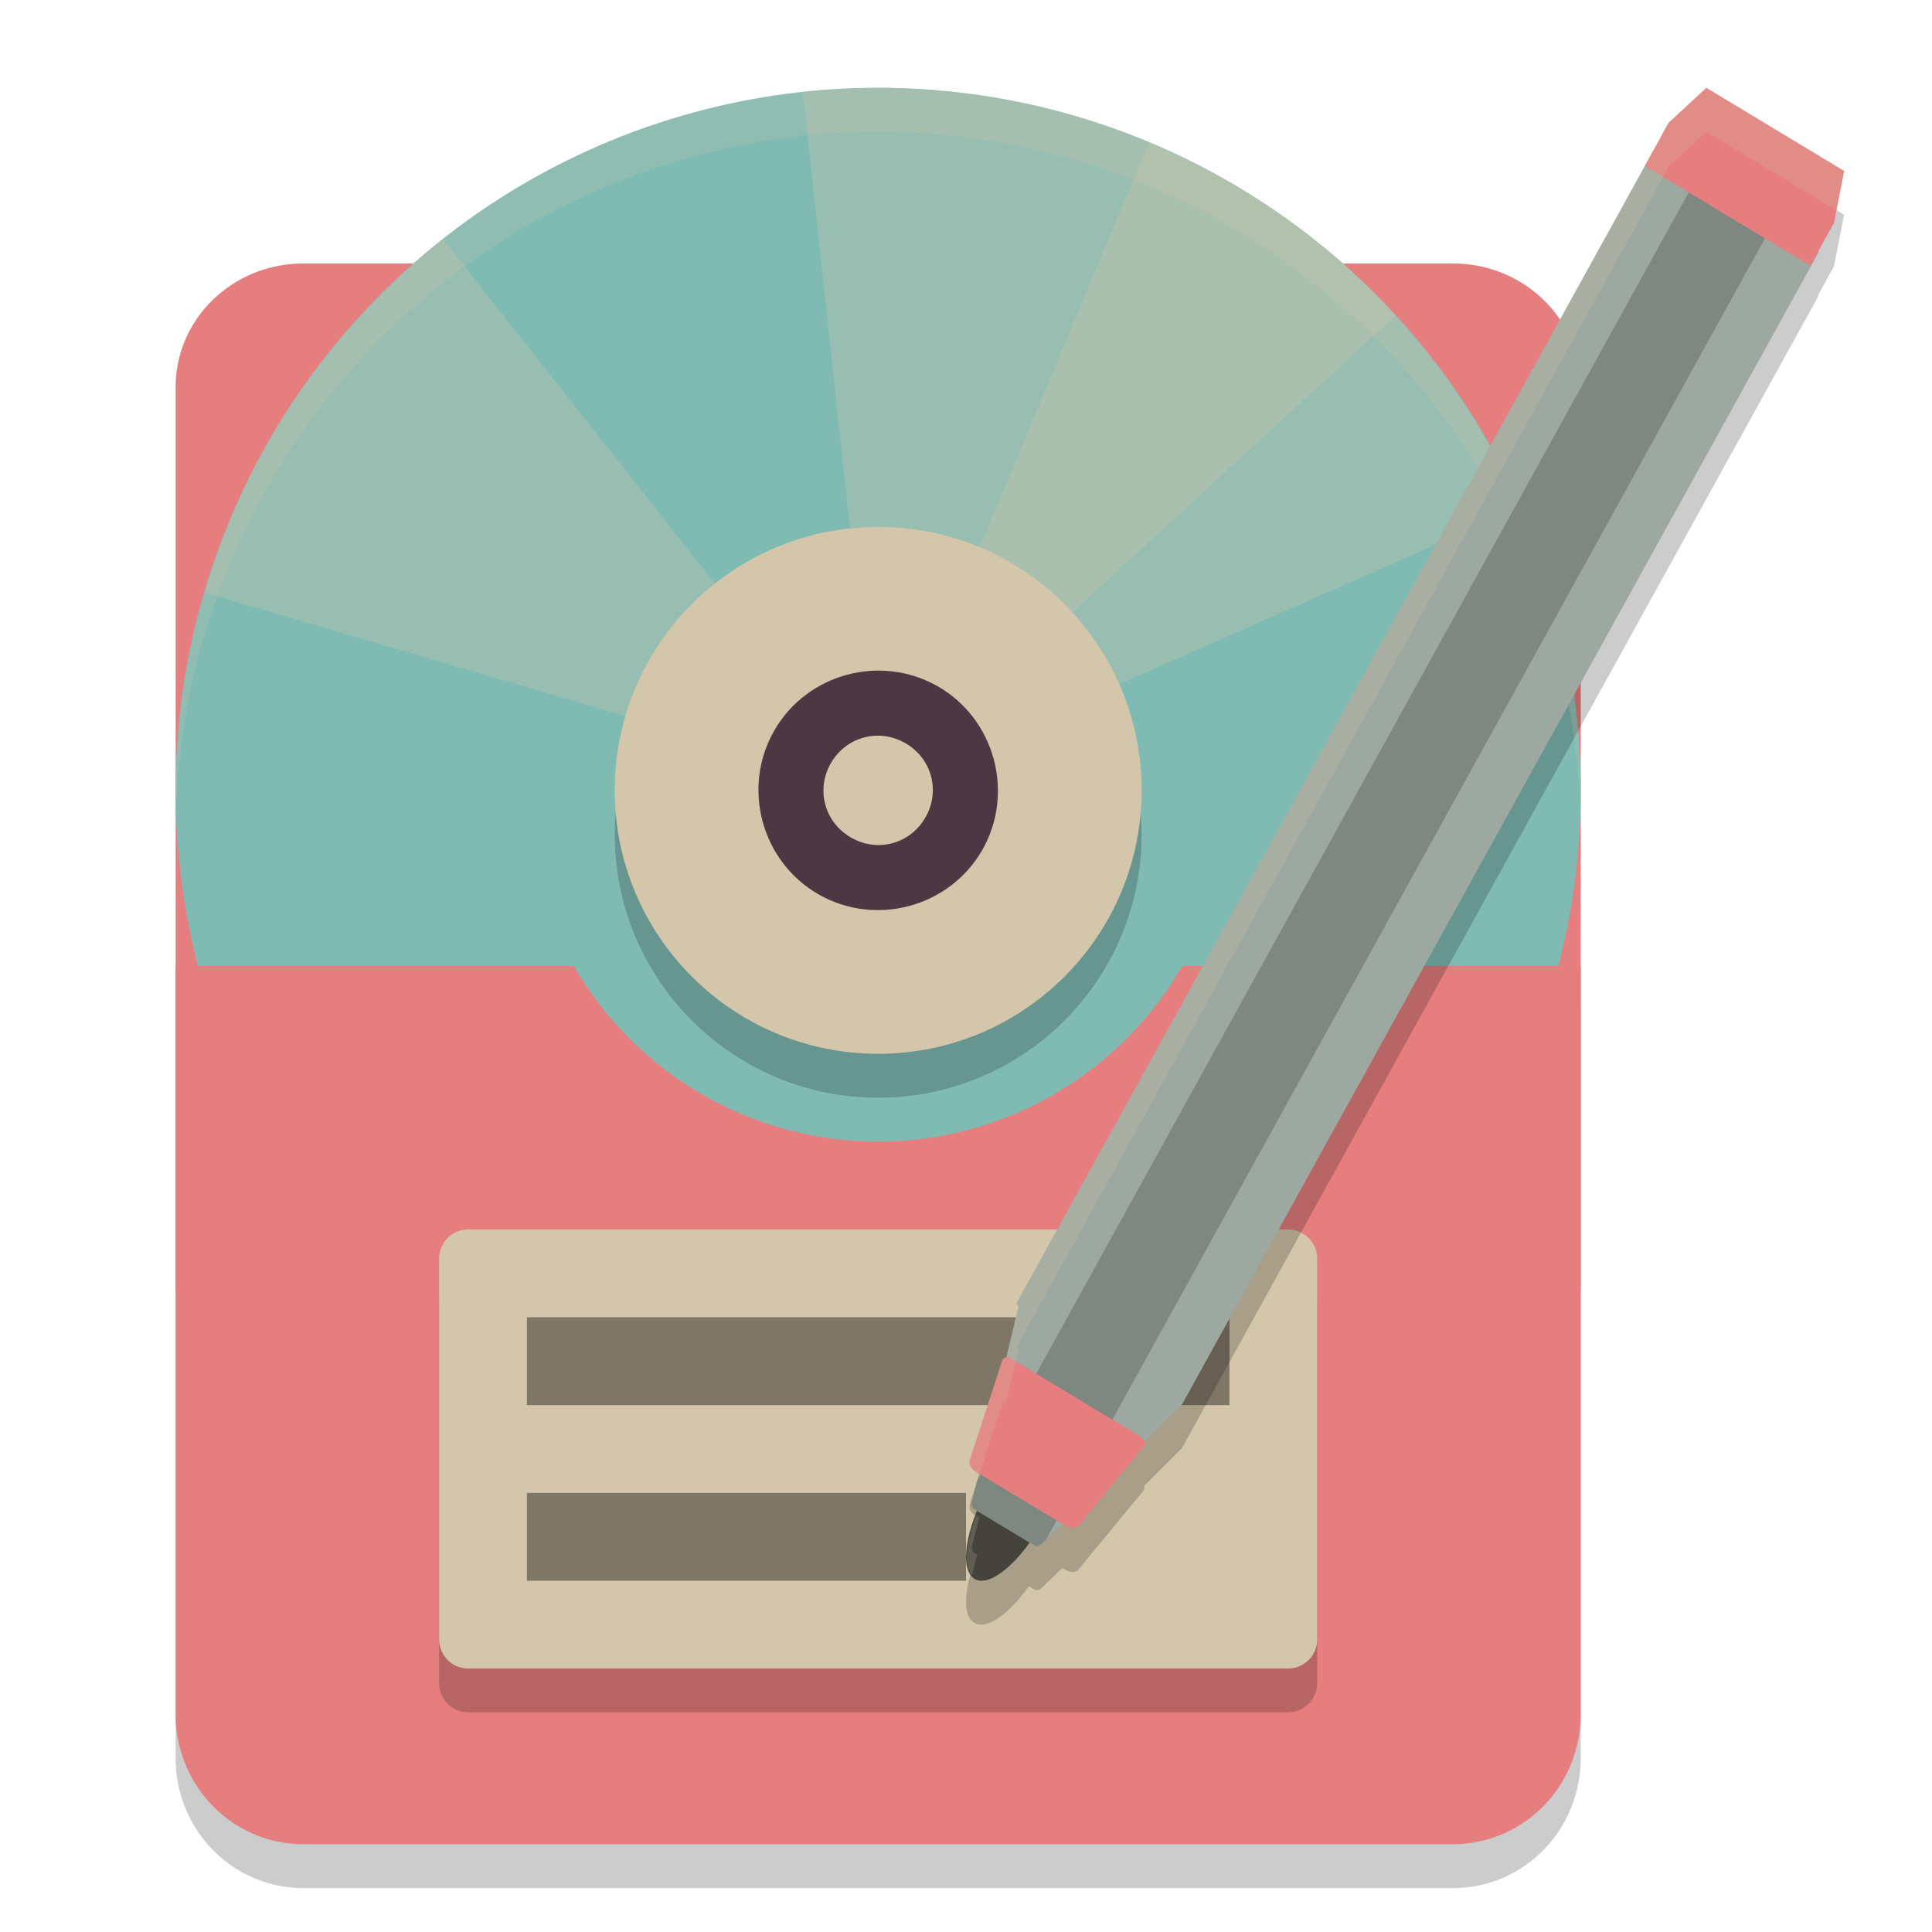 <svg xmlns="http://www.w3.org/2000/svg" width="22" height="22" version="1.1">
 <path style="opacity:0.2" d="m 2,11.5 v 8.518 C 2,20.839 2.649,21.5 3.455,21.5 h 13.09 c 0.806,0 1.455,-0.661 1.455,-1.482 V 11.5 h -4.537 a 4,4 0 0 1 -3.463,2 4,4 0 0 1 -3.465,-2 z"/>
 <path style="fill:#e67e80" d="M 3.455,3 H 16.545 c 0.803,0 1.455,0.629 1.455,1.405 V 14.595 C 18,15.371 17.349,16 16.545,16 H 3.455 C 2.651,16 2,15.371 2,14.595 V 4.405 C 2,3.629 2.651,3 3.455,3 Z m 0,0"/>
 <circle style="fill:#7fbbb3" cx="10" cy="9" r="8"/>
 <path style="opacity:0.3;fill:#d3c6aa" d="m 10.215,1.003 c -0.359,-0.009 -0.717,0.014 -1.072,0.053 l 0.686,6.358 c 0.326,-0.035 0.666,0.024 0.972,0.201 0.145,0.084 0.266,0.192 0.373,0.309 L 15.893,3.59 C 15.356,3.005 14.723,2.491 13.999,2.073 12.804,1.383 11.504,1.036 10.215,1.003 Z"/>
 <path style="opacity:0.3;fill:#d3c6aa" d="m 13.082,1.626 -2.469,5.905 c 0.063,0.026 0.126,0.048 0.187,0.083 0.306,0.177 0.528,0.442 0.66,0.742 L 17.312,5.777 C 16.65,4.274 15.53,2.957 13.999,2.073 13.7,1.9 13.393,1.756 13.082,1.626 Z"/>
 <path style="opacity:0.3;fill:#d3c6aa" d="M 5.046,2.725 C 4.273,3.336 3.596,4.095 3.073,5.001 2.748,5.564 2.508,6.151 2.332,6.748 L 8.469,8.55 C 8.504,8.431 8.549,8.313 8.615,8.2 8.719,8.019 8.856,7.868 9.01,7.746 Z"/>
 <circle style="opacity:0.2" cx="10" cy="9.5" r="3"/>
 <circle style="fill:#d3c6aa" cx="10" cy="9" r="3"/>
 <path style="fill:#d3c6aa" d="M 10.496,8.14 C 10.971,8.414 11.134,9.021 10.86,9.496 10.585,9.971 9.978,10.134 9.503,9.86 9.028,9.586 8.865,8.979 9.14,8.503 9.414,8.028 10.021,7.866 10.496,8.14 Z m 0,0"/>
 <path style="fill:#4c3743" d="M 9.647,7.683 C 9.309,7.774 9.005,7.992 8.818,8.317 8.443,8.966 8.668,9.807 9.317,10.182 9.967,10.557 10.808,10.332 11.183,9.683 11.557,9.033 11.331,8.192 10.682,7.817 10.357,7.631 9.985,7.593 9.647,7.683 Z M 9.838,8.398 C 9.99,8.357 10.159,8.376 10.309,8.462 10.611,8.636 10.711,9.009 10.537,9.31 10.363,9.612 9.99,9.711 9.69,9.537 9.388,9.363 9.288,8.99 9.462,8.689 c 0.087,-0.15 0.224,-0.251 0.376,-0.291 z"/>
 <path style="fill:#e67e80" d="m 2,11 v 8.518 C 2,20.339 2.649,21 3.455,21 h 13.09 c 0.806,0 1.455,-0.661 1.455,-1.482 V 11 h -4.537 a 4,4 0 0 1 -3.463,2 4,4 0 0 1 -3.465,-2 z"/>
 <path style="opacity:0.2" d="m 5.333,14.5 h 9.333 c 0.184,0 0.333,0.149 0.333,0.333 v 4.333 c 0,0.184 -0.149,0.333 -0.333,0.333 H 5.333 C 5.149,19.5 5,19.351 5,19.167 V 14.833 C 5,14.649 5.149,14.5 5.333,14.5 Z m 0,0"/>
 <path style="fill:#d3c6aa" d="m 5.333,14 h 9.333 c 0.184,0 0.333,0.149 0.333,0.333 v 4.333 C 15,18.851 14.851,19 14.667,19 H 5.333 C 5.149,19 5,18.851 5,18.667 V 14.333 C 5,14.149 5.149,14 5.333,14 Z m 0,0"/>
 <path style="opacity:0.4" d="m 6,15 v 1 h 8 v -1 z"/>
 <path style="opacity:0.4" d="m 6,17 v 1 h 5 v -1 z"/>
 <path style="opacity:0.2" d="m 19.43,1.501 -0.428,0.396 -0.09,0.166 -0.182,0.326 -7.16,12.961 0.029,0.018 -0.141,0.594 c -0.025,0.002 -0.046,0.013 -0.049,0.037 l -0.365,1.123 c -0.015,0.044 0.005,0.101 0.062,0.135 l 0.041,0.025 -0.08,0.316 c -0.009,0.034 -0.003,0.071 0.031,0.092 l 0.029,0.018 c -0.149,0.366 -0.174,0.686 -0.033,0.771 0.141,0.085 0.395,-0.099 0.623,-0.416 l 0.055,0.033 c 0.035,0.021 0.067,0.006 0.092,-0.018 0,0 0.136,-0.126 0.232,-0.223 l 0.043,0.025 c 0.057,0.034 0.116,0.025 0.145,-0.012 l 0.736,-0.893 c 0.015,-0.015 0.013,-0.035 0.008,-0.055 l 0.432,-0.432 7.25,-13.123 -0.008,-0.004 0.092,-0.166 0.09,-0.164 0.115,-0.586 z"/>
 <path style="fill:#45443c" d="m 11.875,17.327 c -0.256,0.465 -0.605,0.756 -0.778,0.652 -0.173,-0.105 -0.106,-0.566 0.15,-1.031 0.257,-0.464 0.605,-0.755 0.779,-0.651 0.173,0.105 0.106,0.566 -0.151,1.03 z m 0,0"/>
 <path style="opacity:0.2;fill:#d3c6aa" d="M 10,1 A 8,8 0 0 0 2,9 8,8 0 0 0 2.004,9.254 8,8 0 0 1 10,1.5 8,8 0 0 1 17.996,9.238 8,8 0 0 0 18,9 a 8,8 0 0 0 -8,-8 z"/>
 <path style="fill:#9da9a0" d="m 18.821,1.726 -7.251,13.123 0.029,0.018 -0.451,1.914 -0.079,0.317 c -0.009,0.034 -0.003,0.071 0.032,0.092 l 0.673,0.406 c 0.035,0.021 0.067,0.006 0.092,-0.018 0,0 0.137,-0.126 0.233,-0.224 L 13.462,15.989 20.712,2.867 19.281,2.004 v -9.75e-4 z"/>
 <path style="opacity:0.2" d="m 19.32,2.027 -8.192,14.832 -0.06,0.238 c -0.009,0.034 -0.003,0.071 0.032,0.092 l 0.673,0.406 c 0.035,0.021 0.067,0.006 0.092,-0.018 0,0 0.036,-0.035 0.046,-0.044 L 20.188,2.551 Z"/>
 <path style="fill:#e67e80" d="m 11.512,15.469 1.46,0.881 c 0.059,0.036 0.083,0.091 0.049,0.126 l -0.736,0.893 c -0.029,0.036 -0.086,0.045 -0.143,0.011 l -1.034,-0.624 c -0.057,-0.034 -0.078,-0.09 -0.063,-0.135 l 0.367,-1.124 c 0.005,-0.039 0.055,-0.055 0.101,-0.028 z m 0,0"/>
 <path style="fill:#e67e80" d="M 19.002,1.397 18.73,1.889 20.614,3.026 20.885,2.534 21,1.947 19.43,1 Z m 0,0"/>
 <path fill="#e67e80" d="m 18.911,1.562 0.091,-0.164 1.883,1.136 -0.091,0.164 z m 0,0"/>
 <path style="opacity:0.2;fill:#d3c6aa" d="m 19.43,1 -0.428,0.396 -0.271,0.492 -7.16,12.961 0.029,0.018 -0.141,0.594 c -0.025,0.002 -0.046,0.013 -0.049,0.037 l -0.365,1.123 c -0.015,0.044 0.005,0.101 0.062,0.135 l 0.041,0.025 -0.02,0.078 0.281,-0.861 c 0.003,-0.024 0.024,-0.035 0.049,-0.037 l 0.141,-0.594 -0.029,-0.018 L 18.73,2.389 19.002,1.896 19.43,1.5 20.912,2.395 21,1.947 Z m -8.314,16.26 c -0.116,0.309 -0.142,0.574 -0.047,0.682 0.021,-0.08 0.025,-0.147 0.061,-0.234 l -0.029,-0.018 c -0.035,-0.021 -0.04,-0.058 -0.031,-0.092 l 0.061,-0.238 0.02,-0.078 z"/>
</svg>
